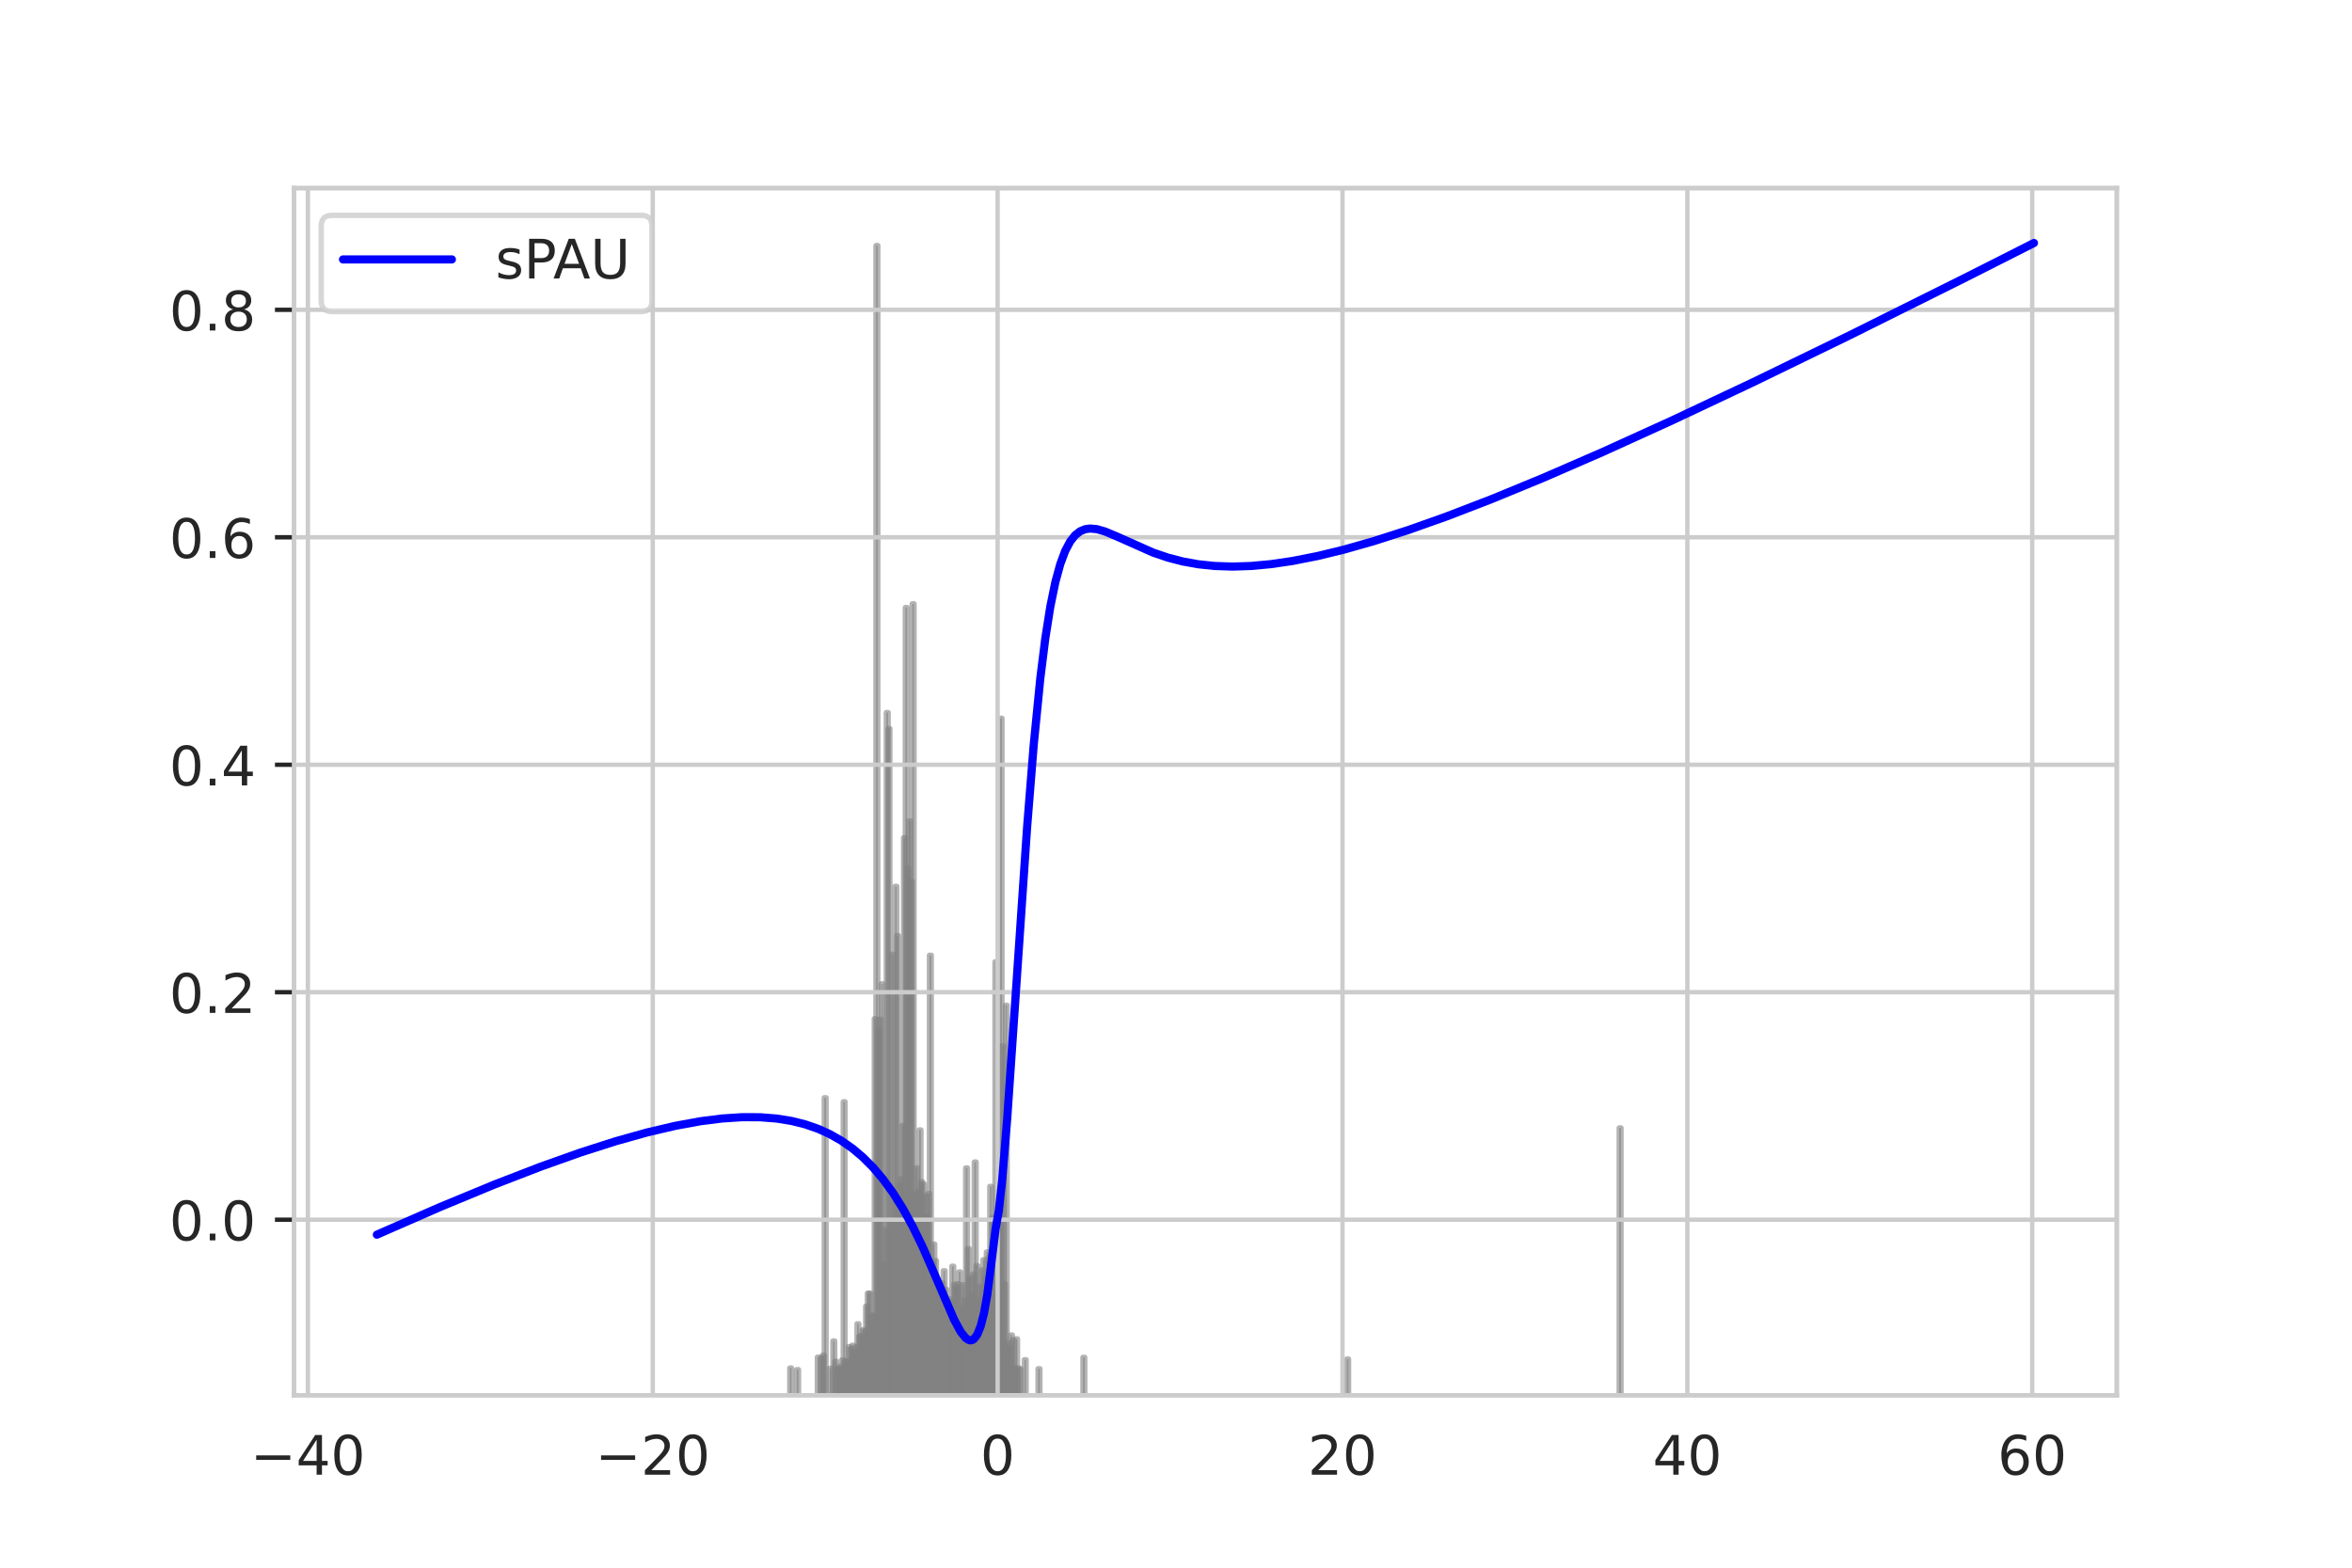 <?xml version="1.0" encoding="utf-8" standalone="no"?>
<!DOCTYPE svg PUBLIC "-//W3C//DTD SVG 1.1//EN"
  "http://www.w3.org/Graphics/SVG/1.1/DTD/svg11.dtd">
<!-- Created with matplotlib (https://matplotlib.org/) -->
<svg height="288pt" version="1.1" viewBox="0 0 432 288" width="432pt" xmlns="http://www.w3.org/2000/svg" xmlns:xlink="http://www.w3.org/1999/xlink">
 <defs>
  <style type="text/css">
*{stroke-linecap:butt;stroke-linejoin:round;}
  </style>
 </defs>
 <g id="figure_1">
  <g id="patch_1">
   <path d="M 0 288 
L 432 288 
L 432 0 
L 0 0 
z
" style="fill:#ffffff;"/>
  </g>
  <g id="axes_1">
   <g id="matplotlib.axis_1"/>
   <g id="patch_2">
    <path clip-path="url(#p56134c8303)" d="M 145.072 256.32 
L 145.388 256.32 
L 145.388 251.324 
L 145.072 251.324 
z
" style="fill:#808080;fill-opacity:0.6;stroke:#808080;stroke-linejoin:miter;stroke-opacity:0.6;"/>
   </g>
   <g id="patch_3">
    <path clip-path="url(#p56134c8303)" d="M 146.338 256.32 
L 146.655 256.32 
L 146.655 251.62 
L 146.338 251.62 
z
" style="fill:#808080;fill-opacity:0.6;stroke:#808080;stroke-linejoin:miter;stroke-opacity:0.6;"/>
   </g>
   <g id="patch_4">
    <path clip-path="url(#p56134c8303)" d="M 150.139 256.32 
L 150.456 256.32 
L 150.456 249.336 
L 150.139 249.336 
z
" style="fill:#808080;fill-opacity:0.6;stroke:#808080;stroke-linejoin:miter;stroke-opacity:0.6;"/>
   </g>
   <g id="patch_5">
    <path clip-path="url(#p56134c8303)" d="M 150.772 256.32 
L 151.089 256.32 
L 151.089 249.434 
L 150.772 249.434 
z
" style="fill:#808080;fill-opacity:0.6;stroke:#808080;stroke-linejoin:miter;stroke-opacity:0.6;"/>
   </g>
   <g id="patch_6">
    <path clip-path="url(#p56134c8303)" d="M 151.089 256.32 
L 151.406 256.32 
L 151.406 248.96 
L 151.089 248.96 
z
" style="fill:#808080;fill-opacity:0.6;stroke:#808080;stroke-linejoin:miter;stroke-opacity:0.6;"/>
   </g>
   <g id="patch_7">
    <path clip-path="url(#p56134c8303)" d="M 151.406 256.32 
L 151.723 256.32 
L 151.723 201.672 
L 151.406 201.672 
z
" style="fill:#808080;fill-opacity:0.6;stroke:#808080;stroke-linejoin:miter;stroke-opacity:0.6;"/>
   </g>
   <g id="patch_8">
    <path clip-path="url(#p56134c8303)" d="M 152.356 256.32 
L 152.673 256.32 
L 152.673 251.398 
L 152.356 251.398 
z
" style="fill:#808080;fill-opacity:0.6;stroke:#808080;stroke-linejoin:miter;stroke-opacity:0.6;"/>
   </g>
   <g id="patch_9">
    <path clip-path="url(#p56134c8303)" d="M 152.989 256.32 
L 153.306 256.32 
L 153.306 246.365 
L 152.989 246.365 
z
" style="fill:#808080;fill-opacity:0.6;stroke:#808080;stroke-linejoin:miter;stroke-opacity:0.6;"/>
   </g>
   <g id="patch_10">
    <path clip-path="url(#p56134c8303)" d="M 153.306 256.32 
L 153.623 256.32 
L 153.623 250.073 
L 153.306 250.073 
z
" style="fill:#808080;fill-opacity:0.6;stroke:#808080;stroke-linejoin:miter;stroke-opacity:0.6;"/>
   </g>
   <g id="patch_11">
    <path clip-path="url(#p56134c8303)" d="M 153.623 256.32 
L 153.94 256.32 
L 153.94 251.457 
L 153.623 251.457 
z
" style="fill:#808080;fill-opacity:0.6;stroke:#808080;stroke-linejoin:miter;stroke-opacity:0.6;"/>
   </g>
   <g id="patch_12">
    <path clip-path="url(#p56134c8303)" d="M 153.94 256.32 
L 154.256 256.32 
L 154.256 251.369 
L 153.94 251.369 
z
" style="fill:#808080;fill-opacity:0.6;stroke:#808080;stroke-linejoin:miter;stroke-opacity:0.6;"/>
   </g>
   <g id="patch_13">
    <path clip-path="url(#p56134c8303)" d="M 154.256 256.32 
L 154.573 256.32 
L 154.573 251.006 
L 154.256 251.006 
z
" style="fill:#808080;fill-opacity:0.6;stroke:#808080;stroke-linejoin:miter;stroke-opacity:0.6;"/>
   </g>
   <g id="patch_14">
    <path clip-path="url(#p56134c8303)" d="M 154.573 256.32 
L 154.89 256.32 
L 154.89 249.858 
L 154.573 249.858 
z
" style="fill:#808080;fill-opacity:0.6;stroke:#808080;stroke-linejoin:miter;stroke-opacity:0.6;"/>
   </g>
   <g id="patch_15">
    <path clip-path="url(#p56134c8303)" d="M 154.89 256.32 
L 155.206 256.32 
L 155.206 202.412 
L 154.89 202.412 
z
" style="fill:#808080;fill-opacity:0.6;stroke:#808080;stroke-linejoin:miter;stroke-opacity:0.6;"/>
   </g>
   <g id="patch_16">
    <path clip-path="url(#p56134c8303)" d="M 155.206 256.32 
L 155.523 256.32 
L 155.523 249.996 
L 155.206 249.996 
z
" style="fill:#808080;fill-opacity:0.6;stroke:#808080;stroke-linejoin:miter;stroke-opacity:0.6;"/>
   </g>
   <g id="patch_17">
    <path clip-path="url(#p56134c8303)" d="M 155.523 256.32 
L 155.84 256.32 
L 155.84 250.187 
L 155.523 250.187 
z
" style="fill:#808080;fill-opacity:0.6;stroke:#808080;stroke-linejoin:miter;stroke-opacity:0.6;"/>
   </g>
   <g id="patch_18">
    <path clip-path="url(#p56134c8303)" d="M 155.84 256.32 
L 156.157 256.32 
L 156.157 247.422 
L 155.84 247.422 
z
" style="fill:#808080;fill-opacity:0.6;stroke:#808080;stroke-linejoin:miter;stroke-opacity:0.6;"/>
   </g>
   <g id="patch_19">
    <path clip-path="url(#p56134c8303)" d="M 156.157 256.32 
L 156.473 256.32 
L 156.473 247.785 
L 156.157 247.785 
z
" style="fill:#808080;fill-opacity:0.6;stroke:#808080;stroke-linejoin:miter;stroke-opacity:0.6;"/>
   </g>
   <g id="patch_20">
    <path clip-path="url(#p56134c8303)" d="M 156.473 256.32 
L 156.79 256.32 
L 156.79 247.152 
L 156.473 247.152 
z
" style="fill:#808080;fill-opacity:0.6;stroke:#808080;stroke-linejoin:miter;stroke-opacity:0.6;"/>
   </g>
   <g id="patch_21">
    <path clip-path="url(#p56134c8303)" d="M 156.79 256.32 
L 157.107 256.32 
L 157.107 248.371 
L 156.79 248.371 
z
" style="fill:#808080;fill-opacity:0.6;stroke:#808080;stroke-linejoin:miter;stroke-opacity:0.6;"/>
   </g>
   <g id="patch_22">
    <path clip-path="url(#p56134c8303)" d="M 157.107 256.32 
L 157.423 256.32 
L 157.423 247.424 
L 157.107 247.424 
z
" style="fill:#808080;fill-opacity:0.6;stroke:#808080;stroke-linejoin:miter;stroke-opacity:0.6;"/>
   </g>
   <g id="patch_23">
    <path clip-path="url(#p56134c8303)" d="M 157.423 256.32 
L 157.74 256.32 
L 157.74 243.2 
L 157.423 243.2 
z
" style="fill:#808080;fill-opacity:0.6;stroke:#808080;stroke-linejoin:miter;stroke-opacity:0.6;"/>
   </g>
   <g id="patch_24">
    <path clip-path="url(#p56134c8303)" d="M 157.74 256.32 
L 158.057 256.32 
L 158.057 245.476 
L 157.74 245.476 
z
" style="fill:#808080;fill-opacity:0.6;stroke:#808080;stroke-linejoin:miter;stroke-opacity:0.6;"/>
   </g>
   <g id="patch_25">
    <path clip-path="url(#p56134c8303)" d="M 158.057 256.32 
L 158.374 256.32 
L 158.374 245.368 
L 158.057 245.368 
z
" style="fill:#808080;fill-opacity:0.6;stroke:#808080;stroke-linejoin:miter;stroke-opacity:0.6;"/>
   </g>
   <g id="patch_26">
    <path clip-path="url(#p56134c8303)" d="M 158.374 256.32 
L 158.69 256.32 
L 158.69 244.309 
L 158.374 244.309 
z
" style="fill:#808080;fill-opacity:0.6;stroke:#808080;stroke-linejoin:miter;stroke-opacity:0.6;"/>
   </g>
   <g id="patch_27">
    <path clip-path="url(#p56134c8303)" d="M 158.69 256.32 
L 159.007 256.32 
L 159.007 244.48 
L 158.69 244.48 
z
" style="fill:#808080;fill-opacity:0.6;stroke:#808080;stroke-linejoin:miter;stroke-opacity:0.6;"/>
   </g>
   <g id="patch_28">
    <path clip-path="url(#p56134c8303)" d="M 159.007 256.32 
L 159.324 256.32 
L 159.324 239.972 
L 159.007 239.972 
z
" style="fill:#808080;fill-opacity:0.6;stroke:#808080;stroke-linejoin:miter;stroke-opacity:0.6;"/>
   </g>
   <g id="patch_29">
    <path clip-path="url(#p56134c8303)" d="M 159.324 256.32 
L 159.64 256.32 
L 159.64 237.566 
L 159.324 237.566 
z
" style="fill:#808080;fill-opacity:0.6;stroke:#808080;stroke-linejoin:miter;stroke-opacity:0.6;"/>
   </g>
   <g id="patch_30">
    <path clip-path="url(#p56134c8303)" d="M 159.64 256.32 
L 159.957 256.32 
L 159.957 237.598 
L 159.64 237.598 
z
" style="fill:#808080;fill-opacity:0.6;stroke:#808080;stroke-linejoin:miter;stroke-opacity:0.6;"/>
   </g>
   <g id="patch_31">
    <path clip-path="url(#p56134c8303)" d="M 159.957 256.32 
L 160.274 256.32 
L 160.274 241.634 
L 159.957 241.634 
z
" style="fill:#808080;fill-opacity:0.6;stroke:#808080;stroke-linejoin:miter;stroke-opacity:0.6;"/>
   </g>
   <g id="patch_32">
    <path clip-path="url(#p56134c8303)" d="M 160.274 256.32 
L 160.591 256.32 
L 160.591 241.655 
L 160.274 241.655 
z
" style="fill:#808080;fill-opacity:0.6;stroke:#808080;stroke-linejoin:miter;stroke-opacity:0.6;"/>
   </g>
   <g id="patch_33">
    <path clip-path="url(#p56134c8303)" d="M 160.591 256.32 
L 160.907 256.32 
L 160.907 187.152 
L 160.591 187.152 
z
" style="fill:#808080;fill-opacity:0.6;stroke:#808080;stroke-linejoin:miter;stroke-opacity:0.6;"/>
   </g>
   <g id="patch_34">
    <path clip-path="url(#p56134c8303)" d="M 160.907 256.32 
L 161.224 256.32 
L 161.224 45.12 
L 160.907 45.12 
z
" style="fill:#808080;fill-opacity:0.6;stroke:#808080;stroke-linejoin:miter;stroke-opacity:0.6;"/>
   </g>
   <g id="patch_35">
    <path clip-path="url(#p56134c8303)" d="M 161.224 256.32 
L 161.541 256.32 
L 161.541 189.307 
L 161.224 189.307 
z
" style="fill:#808080;fill-opacity:0.6;stroke:#808080;stroke-linejoin:miter;stroke-opacity:0.6;"/>
   </g>
   <g id="patch_36">
    <path clip-path="url(#p56134c8303)" d="M 161.541 256.32 
L 161.857 256.32 
L 161.857 187.226 
L 161.541 187.226 
z
" style="fill:#808080;fill-opacity:0.6;stroke:#808080;stroke-linejoin:miter;stroke-opacity:0.6;"/>
   </g>
   <g id="patch_37">
    <path clip-path="url(#p56134c8303)" d="M 161.857 256.32 
L 162.174 256.32 
L 162.174 180.749 
L 161.857 180.749 
z
" style="fill:#808080;fill-opacity:0.6;stroke:#808080;stroke-linejoin:miter;stroke-opacity:0.6;"/>
   </g>
   <g id="patch_38">
    <path clip-path="url(#p56134c8303)" d="M 162.174 256.32 
L 162.491 256.32 
L 162.491 232.24 
L 162.174 232.24 
z
" style="fill:#808080;fill-opacity:0.6;stroke:#808080;stroke-linejoin:miter;stroke-opacity:0.6;"/>
   </g>
   <g id="patch_39">
    <path clip-path="url(#p56134c8303)" d="M 162.491 256.32 
L 162.808 256.32 
L 162.808 225.862 
L 162.491 225.862 
z
" style="fill:#808080;fill-opacity:0.6;stroke:#808080;stroke-linejoin:miter;stroke-opacity:0.6;"/>
   </g>
   <g id="patch_40">
    <path clip-path="url(#p56134c8303)" d="M 162.808 256.32 
L 163.124 256.32 
L 163.124 130.907 
L 162.808 130.907 
z
" style="fill:#808080;fill-opacity:0.6;stroke:#808080;stroke-linejoin:miter;stroke-opacity:0.6;"/>
   </g>
   <g id="patch_41">
    <path clip-path="url(#p56134c8303)" d="M 163.124 256.32 
L 163.441 256.32 
L 163.441 133.852 
L 163.124 133.852 
z
" style="fill:#808080;fill-opacity:0.6;stroke:#808080;stroke-linejoin:miter;stroke-opacity:0.6;"/>
   </g>
   <g id="patch_42">
    <path clip-path="url(#p56134c8303)" d="M 163.441 256.32 
L 163.758 256.32 
L 163.758 224.315 
L 163.441 224.315 
z
" style="fill:#808080;fill-opacity:0.6;stroke:#808080;stroke-linejoin:miter;stroke-opacity:0.6;"/>
   </g>
   <g id="patch_43">
    <path clip-path="url(#p56134c8303)" d="M 163.758 256.32 
L 164.074 256.32 
L 164.074 175.309 
L 163.758 175.309 
z
" style="fill:#808080;fill-opacity:0.6;stroke:#808080;stroke-linejoin:miter;stroke-opacity:0.6;"/>
   </g>
   <g id="patch_44">
    <path clip-path="url(#p56134c8303)" d="M 164.074 256.32 
L 164.391 256.32 
L 164.391 220.08 
L 164.074 220.08 
z
" style="fill:#808080;fill-opacity:0.6;stroke:#808080;stroke-linejoin:miter;stroke-opacity:0.6;"/>
   </g>
   <g id="patch_45">
    <path clip-path="url(#p56134c8303)" d="M 164.391 256.32 
L 164.708 256.32 
L 164.708 162.84 
L 164.391 162.84 
z
" style="fill:#808080;fill-opacity:0.6;stroke:#808080;stroke-linejoin:miter;stroke-opacity:0.6;"/>
   </g>
   <g id="patch_46">
    <path clip-path="url(#p56134c8303)" d="M 164.708 256.32 
L 165.025 256.32 
L 165.025 171.899 
L 164.708 171.899 
z
" style="fill:#808080;fill-opacity:0.6;stroke:#808080;stroke-linejoin:miter;stroke-opacity:0.6;"/>
   </g>
   <g id="patch_47">
    <path clip-path="url(#p56134c8303)" d="M 165.025 256.32 
L 165.341 256.32 
L 165.341 217.793 
L 165.025 217.793 
z
" style="fill:#808080;fill-opacity:0.6;stroke:#808080;stroke-linejoin:miter;stroke-opacity:0.6;"/>
   </g>
   <g id="patch_48">
    <path clip-path="url(#p56134c8303)" d="M 165.341 256.32 
L 165.658 256.32 
L 165.658 216.537 
L 165.341 216.537 
z
" style="fill:#808080;fill-opacity:0.6;stroke:#808080;stroke-linejoin:miter;stroke-opacity:0.6;"/>
   </g>
   <g id="patch_49">
    <path clip-path="url(#p56134c8303)" d="M 165.658 256.32 
L 165.975 256.32 
L 165.975 206.773 
L 165.658 206.773 
z
" style="fill:#808080;fill-opacity:0.6;stroke:#808080;stroke-linejoin:miter;stroke-opacity:0.6;"/>
   </g>
   <g id="patch_50">
    <path clip-path="url(#p56134c8303)" d="M 165.975 256.32 
L 166.291 256.32 
L 166.291 153.903 
L 165.975 153.903 
z
" style="fill:#808080;fill-opacity:0.6;stroke:#808080;stroke-linejoin:miter;stroke-opacity:0.6;"/>
   </g>
   <g id="patch_51">
    <path clip-path="url(#p56134c8303)" d="M 166.291 256.32 
L 166.608 256.32 
L 166.608 111.622 
L 166.291 111.622 
z
" style="fill:#808080;fill-opacity:0.6;stroke:#808080;stroke-linejoin:miter;stroke-opacity:0.6;"/>
   </g>
   <g id="patch_52">
    <path clip-path="url(#p56134c8303)" d="M 166.608 256.32 
L 166.925 256.32 
L 166.925 159.445 
L 166.608 159.445 
z
" style="fill:#808080;fill-opacity:0.6;stroke:#808080;stroke-linejoin:miter;stroke-opacity:0.6;"/>
   </g>
   <g id="patch_53">
    <path clip-path="url(#p56134c8303)" d="M 166.925 256.32 
L 167.242 256.32 
L 167.242 150.834 
L 166.925 150.834 
z
" style="fill:#808080;fill-opacity:0.6;stroke:#808080;stroke-linejoin:miter;stroke-opacity:0.6;"/>
   </g>
   <g id="patch_54">
    <path clip-path="url(#p56134c8303)" d="M 167.242 256.32 
L 167.558 256.32 
L 167.558 161.869 
L 167.242 161.869 
z
" style="fill:#808080;fill-opacity:0.6;stroke:#808080;stroke-linejoin:miter;stroke-opacity:0.6;"/>
   </g>
   <g id="patch_55">
    <path clip-path="url(#p56134c8303)" d="M 167.558 256.32 
L 167.875 256.32 
L 167.875 110.928 
L 167.558 110.928 
z
" style="fill:#808080;fill-opacity:0.6;stroke:#808080;stroke-linejoin:miter;stroke-opacity:0.6;"/>
   </g>
   <g id="patch_56">
    <path clip-path="url(#p56134c8303)" d="M 167.875 256.32 
L 168.192 256.32 
L 168.192 219.407 
L 167.875 219.407 
z
" style="fill:#808080;fill-opacity:0.6;stroke:#808080;stroke-linejoin:miter;stroke-opacity:0.6;"/>
   </g>
   <g id="patch_57">
    <path clip-path="url(#p56134c8303)" d="M 168.192 256.32 
L 168.509 256.32 
L 168.509 214.555 
L 168.192 214.555 
z
" style="fill:#808080;fill-opacity:0.6;stroke:#808080;stroke-linejoin:miter;stroke-opacity:0.6;"/>
   </g>
   <g id="patch_58">
    <path clip-path="url(#p56134c8303)" d="M 168.509 256.32 
L 168.825 256.32 
L 168.825 218.73 
L 168.509 218.73 
z
" style="fill:#808080;fill-opacity:0.6;stroke:#808080;stroke-linejoin:miter;stroke-opacity:0.6;"/>
   </g>
   <g id="patch_59">
    <path clip-path="url(#p56134c8303)" d="M 168.825 256.32 
L 169.142 256.32 
L 169.142 207.592 
L 168.825 207.592 
z
" style="fill:#808080;fill-opacity:0.6;stroke:#808080;stroke-linejoin:miter;stroke-opacity:0.6;"/>
   </g>
   <g id="patch_60">
    <path clip-path="url(#p56134c8303)" d="M 169.142 256.32 
L 169.459 256.32 
L 169.459 217.104 
L 169.142 217.104 
z
" style="fill:#808080;fill-opacity:0.6;stroke:#808080;stroke-linejoin:miter;stroke-opacity:0.6;"/>
   </g>
   <g id="patch_61">
    <path clip-path="url(#p56134c8303)" d="M 169.459 256.32 
L 169.775 256.32 
L 169.775 217.528 
L 169.459 217.528 
z
" style="fill:#808080;fill-opacity:0.6;stroke:#808080;stroke-linejoin:miter;stroke-opacity:0.6;"/>
   </g>
   <g id="patch_62">
    <path clip-path="url(#p56134c8303)" d="M 169.775 256.32 
L 170.092 256.32 
L 170.092 219.702 
L 169.775 219.702 
z
" style="fill:#808080;fill-opacity:0.6;stroke:#808080;stroke-linejoin:miter;stroke-opacity:0.6;"/>
   </g>
   <g id="patch_63">
    <path clip-path="url(#p56134c8303)" d="M 170.092 256.32 
L 170.409 256.32 
L 170.409 223.491 
L 170.092 223.491 
z
" style="fill:#808080;fill-opacity:0.6;stroke:#808080;stroke-linejoin:miter;stroke-opacity:0.6;"/>
   </g>
   <g id="patch_64">
    <path clip-path="url(#p56134c8303)" d="M 170.409 256.32 
L 170.726 256.32 
L 170.726 219.282 
L 170.409 219.282 
z
" style="fill:#808080;fill-opacity:0.6;stroke:#808080;stroke-linejoin:miter;stroke-opacity:0.6;"/>
   </g>
   <g id="patch_65">
    <path clip-path="url(#p56134c8303)" d="M 170.726 256.32 
L 171.042 256.32 
L 171.042 175.495 
L 170.726 175.495 
z
" style="fill:#808080;fill-opacity:0.6;stroke:#808080;stroke-linejoin:miter;stroke-opacity:0.6;"/>
   </g>
   <g id="patch_66">
    <path clip-path="url(#p56134c8303)" d="M 171.042 256.32 
L 171.359 256.32 
L 171.359 232.118 
L 171.042 232.118 
z
" style="fill:#808080;fill-opacity:0.6;stroke:#808080;stroke-linejoin:miter;stroke-opacity:0.6;"/>
   </g>
   <g id="patch_67">
    <path clip-path="url(#p56134c8303)" d="M 171.359 256.32 
L 171.676 256.32 
L 171.676 228.56 
L 171.359 228.56 
z
" style="fill:#808080;fill-opacity:0.6;stroke:#808080;stroke-linejoin:miter;stroke-opacity:0.6;"/>
   </g>
   <g id="patch_68">
    <path clip-path="url(#p56134c8303)" d="M 171.676 256.32 
L 171.992 256.32 
L 171.992 231.587 
L 171.676 231.587 
z
" style="fill:#808080;fill-opacity:0.6;stroke:#808080;stroke-linejoin:miter;stroke-opacity:0.6;"/>
   </g>
   <g id="patch_69">
    <path clip-path="url(#p56134c8303)" d="M 171.992 256.32 
L 172.309 256.32 
L 172.309 235.894 
L 171.992 235.894 
z
" style="fill:#808080;fill-opacity:0.6;stroke:#808080;stroke-linejoin:miter;stroke-opacity:0.6;"/>
   </g>
   <g id="patch_70">
    <path clip-path="url(#p56134c8303)" d="M 172.309 256.32 
L 172.626 256.32 
L 172.626 236.25 
L 172.309 236.25 
z
" style="fill:#808080;fill-opacity:0.6;stroke:#808080;stroke-linejoin:miter;stroke-opacity:0.6;"/>
   </g>
   <g id="patch_71">
    <path clip-path="url(#p56134c8303)" d="M 172.626 256.32 
L 172.943 256.32 
L 172.943 236.759 
L 172.626 236.759 
z
" style="fill:#808080;fill-opacity:0.6;stroke:#808080;stroke-linejoin:miter;stroke-opacity:0.6;"/>
   </g>
   <g id="patch_72">
    <path clip-path="url(#p56134c8303)" d="M 172.943 256.32 
L 173.259 256.32 
L 173.259 235.699 
L 172.943 235.699 
z
" style="fill:#808080;fill-opacity:0.6;stroke:#808080;stroke-linejoin:miter;stroke-opacity:0.6;"/>
   </g>
   <g id="patch_73">
    <path clip-path="url(#p56134c8303)" d="M 173.259 256.32 
L 173.576 256.32 
L 173.576 233.457 
L 173.259 233.457 
z
" style="fill:#808080;fill-opacity:0.6;stroke:#808080;stroke-linejoin:miter;stroke-opacity:0.6;"/>
   </g>
   <g id="patch_74">
    <path clip-path="url(#p56134c8303)" d="M 173.576 256.32 
L 173.893 256.32 
L 173.893 236.88 
L 173.576 236.88 
z
" style="fill:#808080;fill-opacity:0.6;stroke:#808080;stroke-linejoin:miter;stroke-opacity:0.6;"/>
   </g>
   <g id="patch_75">
    <path clip-path="url(#p56134c8303)" d="M 173.893 256.32 
L 174.209 256.32 
L 174.209 240.273 
L 173.893 240.273 
z
" style="fill:#808080;fill-opacity:0.6;stroke:#808080;stroke-linejoin:miter;stroke-opacity:0.6;"/>
   </g>
   <g id="patch_76">
    <path clip-path="url(#p56134c8303)" d="M 174.209 256.32 
L 174.526 256.32 
L 174.526 238.642 
L 174.209 238.642 
z
" style="fill:#808080;fill-opacity:0.6;stroke:#808080;stroke-linejoin:miter;stroke-opacity:0.6;"/>
   </g>
   <g id="patch_77">
    <path clip-path="url(#p56134c8303)" d="M 174.526 256.32 
L 174.843 256.32 
L 174.843 239.168 
L 174.526 239.168 
z
" style="fill:#808080;fill-opacity:0.6;stroke:#808080;stroke-linejoin:miter;stroke-opacity:0.6;"/>
   </g>
   <g id="patch_78">
    <path clip-path="url(#p56134c8303)" d="M 174.843 256.32 
L 175.16 256.32 
L 175.16 232.625 
L 174.843 232.625 
z
" style="fill:#808080;fill-opacity:0.6;stroke:#808080;stroke-linejoin:miter;stroke-opacity:0.6;"/>
   </g>
   <g id="patch_79">
    <path clip-path="url(#p56134c8303)" d="M 175.16 256.32 
L 175.476 256.32 
L 175.476 235.947 
L 175.16 235.947 
z
" style="fill:#808080;fill-opacity:0.6;stroke:#808080;stroke-linejoin:miter;stroke-opacity:0.6;"/>
   </g>
   <g id="patch_80">
    <path clip-path="url(#p56134c8303)" d="M 175.476 256.32 
L 175.793 256.32 
L 175.793 236.673 
L 175.476 236.673 
z
" style="fill:#808080;fill-opacity:0.6;stroke:#808080;stroke-linejoin:miter;stroke-opacity:0.6;"/>
   </g>
   <g id="patch_81">
    <path clip-path="url(#p56134c8303)" d="M 175.793 256.32 
L 176.11 256.32 
L 176.11 235.846 
L 175.793 235.846 
z
" style="fill:#808080;fill-opacity:0.6;stroke:#808080;stroke-linejoin:miter;stroke-opacity:0.6;"/>
   </g>
   <g id="patch_82">
    <path clip-path="url(#p56134c8303)" d="M 176.11 256.32 
L 176.426 256.32 
L 176.426 233.674 
L 176.11 233.674 
z
" style="fill:#808080;fill-opacity:0.6;stroke:#808080;stroke-linejoin:miter;stroke-opacity:0.6;"/>
   </g>
   <g id="patch_83">
    <path clip-path="url(#p56134c8303)" d="M 176.426 256.32 
L 176.743 256.32 
L 176.743 240.341 
L 176.426 240.341 
z
" style="fill:#808080;fill-opacity:0.6;stroke:#808080;stroke-linejoin:miter;stroke-opacity:0.6;"/>
   </g>
   <g id="patch_84">
    <path clip-path="url(#p56134c8303)" d="M 176.743 256.32 
L 177.06 256.32 
L 177.06 236.036 
L 176.743 236.036 
z
" style="fill:#808080;fill-opacity:0.6;stroke:#808080;stroke-linejoin:miter;stroke-opacity:0.6;"/>
   </g>
   <g id="patch_85">
    <path clip-path="url(#p56134c8303)" d="M 177.06 256.32 
L 177.377 256.32 
L 177.377 238.821 
L 177.06 238.821 
z
" style="fill:#808080;fill-opacity:0.6;stroke:#808080;stroke-linejoin:miter;stroke-opacity:0.6;"/>
   </g>
   <g id="patch_86">
    <path clip-path="url(#p56134c8303)" d="M 177.377 256.32 
L 177.693 256.32 
L 177.693 214.57 
L 177.377 214.57 
z
" style="fill:#808080;fill-opacity:0.6;stroke:#808080;stroke-linejoin:miter;stroke-opacity:0.6;"/>
   </g>
   <g id="patch_87">
    <path clip-path="url(#p56134c8303)" d="M 177.693 256.32 
L 178.01 256.32 
L 178.01 229.38 
L 177.693 229.38 
z
" style="fill:#808080;fill-opacity:0.6;stroke:#808080;stroke-linejoin:miter;stroke-opacity:0.6;"/>
   </g>
   <g id="patch_88">
    <path clip-path="url(#p56134c8303)" d="M 178.01 256.32 
L 178.327 256.32 
L 178.327 234.78 
L 178.01 234.78 
z
" style="fill:#808080;fill-opacity:0.6;stroke:#808080;stroke-linejoin:miter;stroke-opacity:0.6;"/>
   </g>
   <g id="patch_89">
    <path clip-path="url(#p56134c8303)" d="M 178.327 256.32 
L 178.643 256.32 
L 178.643 237.948 
L 178.327 237.948 
z
" style="fill:#808080;fill-opacity:0.6;stroke:#808080;stroke-linejoin:miter;stroke-opacity:0.6;"/>
   </g>
   <g id="patch_90">
    <path clip-path="url(#p56134c8303)" d="M 178.643 256.32 
L 178.96 256.32 
L 178.96 234.056 
L 178.643 234.056 
z
" style="fill:#808080;fill-opacity:0.6;stroke:#808080;stroke-linejoin:miter;stroke-opacity:0.6;"/>
   </g>
   <g id="patch_91">
    <path clip-path="url(#p56134c8303)" d="M 178.96 256.32 
L 179.277 256.32 
L 179.277 213.487 
L 178.96 213.487 
z
" style="fill:#808080;fill-opacity:0.6;stroke:#808080;stroke-linejoin:miter;stroke-opacity:0.6;"/>
   </g>
   <g id="patch_92">
    <path clip-path="url(#p56134c8303)" d="M 179.277 256.32 
L 179.594 256.32 
L 179.594 232.525 
L 179.277 232.525 
z
" style="fill:#808080;fill-opacity:0.6;stroke:#808080;stroke-linejoin:miter;stroke-opacity:0.6;"/>
   </g>
   <g id="patch_93">
    <path clip-path="url(#p56134c8303)" d="M 179.594 256.32 
L 179.91 256.32 
L 179.91 238.785 
L 179.594 238.785 
z
" style="fill:#808080;fill-opacity:0.6;stroke:#808080;stroke-linejoin:miter;stroke-opacity:0.6;"/>
   </g>
   <g id="patch_94">
    <path clip-path="url(#p56134c8303)" d="M 179.91 256.32 
L 180.227 256.32 
L 180.227 236.339 
L 179.91 236.339 
z
" style="fill:#808080;fill-opacity:0.6;stroke:#808080;stroke-linejoin:miter;stroke-opacity:0.6;"/>
   </g>
   <g id="patch_95">
    <path clip-path="url(#p56134c8303)" d="M 180.227 256.32 
L 180.544 256.32 
L 180.544 233.319 
L 180.227 233.319 
z
" style="fill:#808080;fill-opacity:0.6;stroke:#808080;stroke-linejoin:miter;stroke-opacity:0.6;"/>
   </g>
   <g id="patch_96">
    <path clip-path="url(#p56134c8303)" d="M 180.544 256.32 
L 180.86 256.32 
L 180.86 231.439 
L 180.544 231.439 
z
" style="fill:#808080;fill-opacity:0.6;stroke:#808080;stroke-linejoin:miter;stroke-opacity:0.6;"/>
   </g>
   <g id="patch_97">
    <path clip-path="url(#p56134c8303)" d="M 180.86 256.32 
L 181.177 256.32 
L 181.177 234.85 
L 180.86 234.85 
z
" style="fill:#808080;fill-opacity:0.6;stroke:#808080;stroke-linejoin:miter;stroke-opacity:0.6;"/>
   </g>
   <g id="patch_98">
    <path clip-path="url(#p56134c8303)" d="M 181.177 256.32 
L 181.494 256.32 
L 181.494 230.012 
L 181.177 230.012 
z
" style="fill:#808080;fill-opacity:0.6;stroke:#808080;stroke-linejoin:miter;stroke-opacity:0.6;"/>
   </g>
   <g id="patch_99">
    <path clip-path="url(#p56134c8303)" d="M 181.494 256.32 
L 181.811 256.32 
L 181.811 231.041 
L 181.494 231.041 
z
" style="fill:#808080;fill-opacity:0.6;stroke:#808080;stroke-linejoin:miter;stroke-opacity:0.6;"/>
   </g>
   <g id="patch_100">
    <path clip-path="url(#p56134c8303)" d="M 181.811 256.32 
L 182.127 256.32 
L 182.127 217.961 
L 181.811 217.961 
z
" style="fill:#808080;fill-opacity:0.6;stroke:#808080;stroke-linejoin:miter;stroke-opacity:0.6;"/>
   </g>
   <g id="patch_101">
    <path clip-path="url(#p56134c8303)" d="M 182.127 256.32 
L 182.444 256.32 
L 182.444 223.74 
L 182.127 223.74 
z
" style="fill:#808080;fill-opacity:0.6;stroke:#808080;stroke-linejoin:miter;stroke-opacity:0.6;"/>
   </g>
   <g id="patch_102">
    <path clip-path="url(#p56134c8303)" d="M 182.444 256.32 
L 182.761 256.32 
L 182.761 226.972 
L 182.444 226.972 
z
" style="fill:#808080;fill-opacity:0.6;stroke:#808080;stroke-linejoin:miter;stroke-opacity:0.6;"/>
   </g>
   <g id="patch_103">
    <path clip-path="url(#p56134c8303)" d="M 182.761 256.32 
L 183.077 256.32 
L 183.077 176.704 
L 182.761 176.704 
z
" style="fill:#808080;fill-opacity:0.6;stroke:#808080;stroke-linejoin:miter;stroke-opacity:0.6;"/>
   </g>
   <g id="patch_104">
    <path clip-path="url(#p56134c8303)" d="M 183.077 256.32 
L 183.394 256.32 
L 183.394 228.664 
L 183.077 228.664 
z
" style="fill:#808080;fill-opacity:0.6;stroke:#808080;stroke-linejoin:miter;stroke-opacity:0.6;"/>
   </g>
   <g id="patch_105">
    <path clip-path="url(#p56134c8303)" d="M 183.394 256.32 
L 183.711 256.32 
L 183.711 222.403 
L 183.394 222.403 
z
" style="fill:#808080;fill-opacity:0.6;stroke:#808080;stroke-linejoin:miter;stroke-opacity:0.6;"/>
   </g>
   <g id="patch_106">
    <path clip-path="url(#p56134c8303)" d="M 183.711 256.32 
L 184.028 256.32 
L 184.028 131.957 
L 183.711 131.957 
z
" style="fill:#808080;fill-opacity:0.6;stroke:#808080;stroke-linejoin:miter;stroke-opacity:0.6;"/>
   </g>
   <g id="patch_107">
    <path clip-path="url(#p56134c8303)" d="M 184.028 256.32 
L 184.344 256.32 
L 184.344 192.151 
L 184.028 192.151 
z
" style="fill:#808080;fill-opacity:0.6;stroke:#808080;stroke-linejoin:miter;stroke-opacity:0.6;"/>
   </g>
   <g id="patch_108">
    <path clip-path="url(#p56134c8303)" d="M 184.344 256.32 
L 184.661 256.32 
L 184.661 235.806 
L 184.344 235.806 
z
" style="fill:#808080;fill-opacity:0.6;stroke:#808080;stroke-linejoin:miter;stroke-opacity:0.6;"/>
   </g>
   <g id="patch_109">
    <path clip-path="url(#p56134c8303)" d="M 184.661 256.32 
L 184.978 256.32 
L 184.978 184.694 
L 184.661 184.694 
z
" style="fill:#808080;fill-opacity:0.6;stroke:#808080;stroke-linejoin:miter;stroke-opacity:0.6;"/>
   </g>
   <g id="patch_110">
    <path clip-path="url(#p56134c8303)" d="M 184.978 256.32 
L 185.294 256.32 
L 185.294 246.711 
L 184.978 246.711 
z
" style="fill:#808080;fill-opacity:0.6;stroke:#808080;stroke-linejoin:miter;stroke-opacity:0.6;"/>
   </g>
   <g id="patch_111">
    <path clip-path="url(#p56134c8303)" d="M 185.294 256.32 
L 185.611 256.32 
L 185.611 247.672 
L 185.294 247.672 
z
" style="fill:#808080;fill-opacity:0.6;stroke:#808080;stroke-linejoin:miter;stroke-opacity:0.6;"/>
   </g>
   <g id="patch_112">
    <path clip-path="url(#p56134c8303)" d="M 185.611 256.32 
L 185.928 256.32 
L 185.928 245.261 
L 185.611 245.261 
z
" style="fill:#808080;fill-opacity:0.6;stroke:#808080;stroke-linejoin:miter;stroke-opacity:0.6;"/>
   </g>
   <g id="patch_113">
    <path clip-path="url(#p56134c8303)" d="M 185.928 256.32 
L 186.245 256.32 
L 186.245 246.18 
L 185.928 246.18 
z
" style="fill:#808080;fill-opacity:0.6;stroke:#808080;stroke-linejoin:miter;stroke-opacity:0.6;"/>
   </g>
   <g id="patch_114">
    <path clip-path="url(#p56134c8303)" d="M 186.245 256.32 
L 186.561 256.32 
L 186.561 251.314 
L 186.245 251.314 
z
" style="fill:#808080;fill-opacity:0.6;stroke:#808080;stroke-linejoin:miter;stroke-opacity:0.6;"/>
   </g>
   <g id="patch_115">
    <path clip-path="url(#p56134c8303)" d="M 186.561 256.32 
L 186.878 256.32 
L 186.878 245.964 
L 186.561 245.964 
z
" style="fill:#808080;fill-opacity:0.6;stroke:#808080;stroke-linejoin:miter;stroke-opacity:0.6;"/>
   </g>
   <g id="patch_116">
    <path clip-path="url(#p56134c8303)" d="M 186.878 256.32 
L 187.195 256.32 
L 187.195 251.31 
L 186.878 251.31 
z
" style="fill:#808080;fill-opacity:0.6;stroke:#808080;stroke-linejoin:miter;stroke-opacity:0.6;"/>
   </g>
   <g id="patch_117">
    <path clip-path="url(#p56134c8303)" d="M 187.195 256.32 
L 187.511 256.32 
L 187.511 251.486 
L 187.195 251.486 
z
" style="fill:#808080;fill-opacity:0.6;stroke:#808080;stroke-linejoin:miter;stroke-opacity:0.6;"/>
   </g>
   <g id="patch_118">
    <path clip-path="url(#p56134c8303)" d="M 188.145 256.32 
L 188.462 256.32 
L 188.462 249.803 
L 188.145 249.803 
z
" style="fill:#808080;fill-opacity:0.6;stroke:#808080;stroke-linejoin:miter;stroke-opacity:0.6;"/>
   </g>
   <g id="patch_119">
    <path clip-path="url(#p56134c8303)" d="M 190.679 256.32 
L 190.995 256.32 
L 190.995 251.455 
L 190.679 251.455 
z
" style="fill:#808080;fill-opacity:0.6;stroke:#808080;stroke-linejoin:miter;stroke-opacity:0.6;"/>
   </g>
   <g id="patch_120">
    <path clip-path="url(#p56134c8303)" d="M 198.913 256.32 
L 199.23 256.32 
L 199.23 249.37 
L 198.913 249.37 
z
" style="fill:#808080;fill-opacity:0.6;stroke:#808080;stroke-linejoin:miter;stroke-opacity:0.6;"/>
   </g>
   <g id="patch_121">
    <path clip-path="url(#p56134c8303)" d="M 247.371 256.32 
L 247.687 256.32 
L 247.687 249.679 
L 247.371 249.679 
z
" style="fill:#808080;fill-opacity:0.6;stroke:#808080;stroke-linejoin:miter;stroke-opacity:0.6;"/>
   </g>
   <g id="patch_122">
    <path clip-path="url(#p56134c8303)" d="M 297.412 256.32 
L 297.728 256.32 
L 297.728 207.22 
L 297.412 207.22 
z
" style="fill:#808080;fill-opacity:0.6;stroke:#808080;stroke-linejoin:miter;stroke-opacity:0.6;"/>
   </g>
   <g id="patch_123">
    <path d="M 54 256.32 
L 54 34.56 
" style="fill:none;stroke:#cccccc;stroke-linecap:square;stroke-linejoin:miter;stroke-width:0.8;"/>
   </g>
   <g id="patch_124">
    <path d="M 388.8 256.32 
L 388.8 34.56 
" style="fill:none;stroke:#cccccc;stroke-linecap:square;stroke-linejoin:miter;stroke-width:0.8;"/>
   </g>
   <g id="patch_125">
    <path d="M 54 256.32 
L 388.8 256.32 
" style="fill:none;stroke:#cccccc;stroke-linecap:square;stroke-linejoin:miter;stroke-width:0.8;"/>
   </g>
   <g id="patch_126">
    <path d="M 54 34.56 
L 388.8 34.56 
" style="fill:none;stroke:#cccccc;stroke-linecap:square;stroke-linejoin:miter;stroke-width:0.8;"/>
   </g>
  </g>
  <g id="axes_2">
   <g id="matplotlib.axis_2">
    <g id="xtick_1">
     <g id="line2d_1">
      <path clip-path="url(#p56134c8303)" d="M 56.55 256.32 
L 56.55 34.56 
" style="fill:none;stroke:#cccccc;stroke-linecap:round;stroke-width:0.8;"/>
     </g>
     <g id="text_1">
      <!-- −40 -->
      <defs>
       <path d="M 10.594 35.5 
L 73.188 35.5 
L 73.188 27.203 
L 10.594 27.203 
z
" id="DejaVuSans-8722"/>
       <path d="M 37.797 64.312 
L 12.891 25.391 
L 37.797 25.391 
z
M 35.203 72.906 
L 47.609 72.906 
L 47.609 25.391 
L 58.016 25.391 
L 58.016 17.188 
L 47.609 17.188 
L 47.609 0 
L 37.797 0 
L 37.797 17.188 
L 4.891 17.188 
L 4.891 26.703 
z
" id="DejaVuSans-52"/>
       <path d="M 31.781 66.406 
Q 24.172 66.406 20.328 58.906 
Q 16.5 51.422 16.5 36.375 
Q 16.5 21.391 20.328 13.891 
Q 24.172 6.391 31.781 6.391 
Q 39.453 6.391 43.281 13.891 
Q 47.125 21.391 47.125 36.375 
Q 47.125 51.422 43.281 58.906 
Q 39.453 66.406 31.781 66.406 
z
M 31.781 74.219 
Q 44.047 74.219 50.516 64.516 
Q 56.984 54.828 56.984 36.375 
Q 56.984 17.969 50.516 8.266 
Q 44.047 -1.422 31.781 -1.422 
Q 19.531 -1.422 13.062 8.266 
Q 6.594 17.969 6.594 36.375 
Q 6.594 54.828 13.062 64.516 
Q 19.531 74.219 31.781 74.219 
z
" id="DejaVuSans-48"/>
      </defs>
      <g style="fill:#262626;" transform="translate(45.997 270.918)scale(0.1 -0.1)">
       <use xlink:href="#DejaVuSans-8722"/>
       <use x="83.789" xlink:href="#DejaVuSans-52"/>
       <use x="147.412" xlink:href="#DejaVuSans-48"/>
      </g>
     </g>
    </g>
    <g id="xtick_2">
     <g id="line2d_2">
      <path clip-path="url(#p56134c8303)" d="M 119.893 256.32 
L 119.893 34.56 
" style="fill:none;stroke:#cccccc;stroke-linecap:round;stroke-width:0.8;"/>
     </g>
     <g id="text_2">
      <!-- −20 -->
      <defs>
       <path d="M 19.188 8.297 
L 53.609 8.297 
L 53.609 0 
L 7.328 0 
L 7.328 8.297 
Q 12.938 14.109 22.625 23.891 
Q 32.328 33.688 34.812 36.531 
Q 39.547 41.844 41.422 45.531 
Q 43.312 49.219 43.312 52.781 
Q 43.312 58.594 39.234 62.25 
Q 35.156 65.922 28.609 65.922 
Q 23.969 65.922 18.812 64.312 
Q 13.672 62.703 7.812 59.422 
L 7.812 69.391 
Q 13.766 71.781 18.938 73 
Q 24.125 74.219 28.422 74.219 
Q 39.75 74.219 46.484 68.547 
Q 53.219 62.891 53.219 53.422 
Q 53.219 48.922 51.531 44.891 
Q 49.859 40.875 45.406 35.406 
Q 44.188 33.984 37.641 27.219 
Q 31.109 20.453 19.188 8.297 
z
" id="DejaVuSans-50"/>
      </defs>
      <g style="fill:#262626;" transform="translate(109.34 270.918)scale(0.1 -0.1)">
       <use xlink:href="#DejaVuSans-8722"/>
       <use x="83.789" xlink:href="#DejaVuSans-50"/>
       <use x="147.412" xlink:href="#DejaVuSans-48"/>
      </g>
     </g>
    </g>
    <g id="xtick_3">
     <g id="line2d_3">
      <path clip-path="url(#p56134c8303)" d="M 183.236 256.32 
L 183.236 34.56 
" style="fill:none;stroke:#cccccc;stroke-linecap:round;stroke-width:0.8;"/>
     </g>
     <g id="text_3">
      <!-- 0 -->
      <g style="fill:#262626;" transform="translate(180.055 270.918)scale(0.1 -0.1)">
       <use xlink:href="#DejaVuSans-48"/>
      </g>
     </g>
    </g>
    <g id="xtick_4">
     <g id="line2d_4">
      <path clip-path="url(#p56134c8303)" d="M 246.579 256.32 
L 246.579 34.56 
" style="fill:none;stroke:#cccccc;stroke-linecap:round;stroke-width:0.8;"/>
     </g>
     <g id="text_4">
      <!-- 20 -->
      <g style="fill:#262626;" transform="translate(240.216 270.918)scale(0.1 -0.1)">
       <use xlink:href="#DejaVuSans-50"/>
       <use x="63.623" xlink:href="#DejaVuSans-48"/>
      </g>
     </g>
    </g>
    <g id="xtick_5">
     <g id="line2d_5">
      <path clip-path="url(#p56134c8303)" d="M 309.922 256.32 
L 309.922 34.56 
" style="fill:none;stroke:#cccccc;stroke-linecap:round;stroke-width:0.8;"/>
     </g>
     <g id="text_5">
      <!-- 40 -->
      <g style="fill:#262626;" transform="translate(303.559 270.918)scale(0.1 -0.1)">
       <use xlink:href="#DejaVuSans-52"/>
       <use x="63.623" xlink:href="#DejaVuSans-48"/>
      </g>
     </g>
    </g>
    <g id="xtick_6">
     <g id="line2d_6">
      <path clip-path="url(#p56134c8303)" d="M 373.265 256.32 
L 373.265 34.56 
" style="fill:none;stroke:#cccccc;stroke-linecap:round;stroke-width:0.8;"/>
     </g>
     <g id="text_6">
      <!-- 60 -->
      <defs>
       <path d="M 33.016 40.375 
Q 26.375 40.375 22.484 35.828 
Q 18.609 31.297 18.609 23.391 
Q 18.609 15.531 22.484 10.953 
Q 26.375 6.391 33.016 6.391 
Q 39.656 6.391 43.531 10.953 
Q 47.406 15.531 47.406 23.391 
Q 47.406 31.297 43.531 35.828 
Q 39.656 40.375 33.016 40.375 
z
M 52.594 71.297 
L 52.594 62.312 
Q 48.875 64.062 45.094 64.984 
Q 41.312 65.922 37.594 65.922 
Q 27.828 65.922 22.672 59.328 
Q 17.531 52.734 16.797 39.406 
Q 19.672 43.656 24.016 45.922 
Q 28.375 48.188 33.594 48.188 
Q 44.578 48.188 50.953 41.516 
Q 57.328 34.859 57.328 23.391 
Q 57.328 12.156 50.688 5.359 
Q 44.047 -1.422 33.016 -1.422 
Q 20.359 -1.422 13.672 8.266 
Q 6.984 17.969 6.984 36.375 
Q 6.984 53.656 15.188 63.938 
Q 23.391 74.219 37.203 74.219 
Q 40.922 74.219 44.703 73.484 
Q 48.484 72.75 52.594 71.297 
z
" id="DejaVuSans-54"/>
      </defs>
      <g style="fill:#262626;" transform="translate(366.903 270.918)scale(0.1 -0.1)">
       <use xlink:href="#DejaVuSans-54"/>
       <use x="63.623" xlink:href="#DejaVuSans-48"/>
      </g>
     </g>
    </g>
   </g>
   <g id="matplotlib.axis_3">
    <g id="ytick_1">
     <g id="line2d_7">
      <path clip-path="url(#p56134c8303)" d="M 54 224.067 
L 388.8 224.067 
" style="fill:none;stroke:#cccccc;stroke-linecap:round;stroke-width:0.8;"/>
     </g>
     <g id="line2d_8">
      <defs>
       <path d="M 0 0 
L -3.5 0 
" id="m1ebbd6c476" style="stroke:#262626;stroke-width:0.8;"/>
      </defs>
      <g>
       <use style="fill:#262626;stroke:#262626;stroke-width:0.8;" x="54" xlink:href="#m1ebbd6c476" y="224.067"/>
      </g>
     </g>
     <g id="text_7">
      <!-- 0.0 -->
      <defs>
       <path d="M 10.688 12.406 
L 21 12.406 
L 21 0 
L 10.688 0 
z
" id="DejaVuSans-46"/>
      </defs>
      <g style="fill:#262626;" transform="translate(31.097 227.866)scale(0.1 -0.1)">
       <use xlink:href="#DejaVuSans-48"/>
       <use x="63.623" xlink:href="#DejaVuSans-46"/>
       <use x="95.41" xlink:href="#DejaVuSans-48"/>
      </g>
     </g>
    </g>
    <g id="ytick_2">
     <g id="line2d_9">
      <path clip-path="url(#p56134c8303)" d="M 54 182.279 
L 388.8 182.279 
" style="fill:none;stroke:#cccccc;stroke-linecap:round;stroke-width:0.8;"/>
     </g>
     <g id="line2d_10">
      <g>
       <use style="fill:#262626;stroke:#262626;stroke-width:0.8;" x="54" xlink:href="#m1ebbd6c476" y="182.279"/>
      </g>
     </g>
     <g id="text_8">
      <!-- 0.2 -->
      <g style="fill:#262626;" transform="translate(31.097 186.078)scale(0.1 -0.1)">
       <use xlink:href="#DejaVuSans-48"/>
       <use x="63.623" xlink:href="#DejaVuSans-46"/>
       <use x="95.41" xlink:href="#DejaVuSans-50"/>
      </g>
     </g>
    </g>
    <g id="ytick_3">
     <g id="line2d_11">
      <path clip-path="url(#p56134c8303)" d="M 54 140.491 
L 388.8 140.491 
" style="fill:none;stroke:#cccccc;stroke-linecap:round;stroke-width:0.8;"/>
     </g>
     <g id="line2d_12">
      <g>
       <use style="fill:#262626;stroke:#262626;stroke-width:0.8;" x="54" xlink:href="#m1ebbd6c476" y="140.491"/>
      </g>
     </g>
     <g id="text_9">
      <!-- 0.4 -->
      <g style="fill:#262626;" transform="translate(31.097 144.29)scale(0.1 -0.1)">
       <use xlink:href="#DejaVuSans-48"/>
       <use x="63.623" xlink:href="#DejaVuSans-46"/>
       <use x="95.41" xlink:href="#DejaVuSans-52"/>
      </g>
     </g>
    </g>
    <g id="ytick_4">
     <g id="line2d_13">
      <path clip-path="url(#p56134c8303)" d="M 54 98.703 
L 388.8 98.703 
" style="fill:none;stroke:#cccccc;stroke-linecap:round;stroke-width:0.8;"/>
     </g>
     <g id="line2d_14">
      <g>
       <use style="fill:#262626;stroke:#262626;stroke-width:0.8;" x="54" xlink:href="#m1ebbd6c476" y="98.703"/>
      </g>
     </g>
     <g id="text_10">
      <!-- 0.6 -->
      <g style="fill:#262626;" transform="translate(31.097 102.502)scale(0.1 -0.1)">
       <use xlink:href="#DejaVuSans-48"/>
       <use x="63.623" xlink:href="#DejaVuSans-46"/>
       <use x="95.41" xlink:href="#DejaVuSans-54"/>
      </g>
     </g>
    </g>
    <g id="ytick_5">
     <g id="line2d_15">
      <path clip-path="url(#p56134c8303)" d="M 54 56.915 
L 388.8 56.915 
" style="fill:none;stroke:#cccccc;stroke-linecap:round;stroke-width:0.8;"/>
     </g>
     <g id="line2d_16">
      <g>
       <use style="fill:#262626;stroke:#262626;stroke-width:0.8;" x="54" xlink:href="#m1ebbd6c476" y="56.915"/>
      </g>
     </g>
     <g id="text_11">
      <!-- 0.8 -->
      <defs>
       <path d="M 31.781 34.625 
Q 24.75 34.625 20.719 30.859 
Q 16.703 27.094 16.703 20.516 
Q 16.703 13.922 20.719 10.156 
Q 24.75 6.391 31.781 6.391 
Q 38.812 6.391 42.859 10.172 
Q 46.922 13.969 46.922 20.516 
Q 46.922 27.094 42.891 30.859 
Q 38.875 34.625 31.781 34.625 
z
M 21.922 38.812 
Q 15.578 40.375 12.031 44.719 
Q 8.5 49.078 8.5 55.328 
Q 8.5 64.062 14.719 69.141 
Q 20.953 74.219 31.781 74.219 
Q 42.672 74.219 48.875 69.141 
Q 55.078 64.062 55.078 55.328 
Q 55.078 49.078 51.531 44.719 
Q 48 40.375 41.703 38.812 
Q 48.828 37.156 52.797 32.312 
Q 56.781 27.484 56.781 20.516 
Q 56.781 9.906 50.312 4.234 
Q 43.844 -1.422 31.781 -1.422 
Q 19.734 -1.422 13.25 4.234 
Q 6.781 9.906 6.781 20.516 
Q 6.781 27.484 10.781 32.312 
Q 14.797 37.156 21.922 38.812 
z
M 18.312 54.391 
Q 18.312 48.734 21.844 45.562 
Q 25.391 42.391 31.781 42.391 
Q 38.141 42.391 41.719 45.562 
Q 45.312 48.734 45.312 54.391 
Q 45.312 60.062 41.719 63.234 
Q 38.141 66.406 31.781 66.406 
Q 25.391 66.406 21.844 63.234 
Q 18.312 60.062 18.312 54.391 
z
" id="DejaVuSans-56"/>
      </defs>
      <g style="fill:#262626;" transform="translate(31.097 60.714)scale(0.1 -0.1)">
       <use xlink:href="#DejaVuSans-48"/>
       <use x="63.623" xlink:href="#DejaVuSans-46"/>
       <use x="95.41" xlink:href="#DejaVuSans-56"/>
      </g>
     </g>
    </g>
   </g>
   <g id="line2d_17">
    <path clip-path="url(#p56134c8303)" d="M 69.218 226.824 
L 80.796 221.757 
L 90.85 217.596 
L 99.38 214.302 
L 106.692 211.705 
L 113.09 209.658 
L 118.879 208.036 
L 124.058 206.823 
L 128.629 205.986 
L 132.589 205.482 
L 136.245 205.241 
L 139.597 205.249 
L 142.643 205.488 
L 145.385 205.929 
L 147.823 206.534 
L 150.26 207.375 
L 152.393 208.338 
L 154.525 209.548 
L 156.658 211.046 
L 158.486 212.594 
L 160.314 214.422 
L 162.142 216.567 
L 163.97 219.07 
L 165.798 221.969 
L 167.626 225.293 
L 169.454 229.05 
L 171.891 234.634 
L 175.243 242.43 
L 176.461 244.673 
L 177.375 245.815 
L 177.985 246.195 
L 178.289 246.24 
L 178.594 246.172 
L 178.899 245.979 
L 179.508 245.157 
L 180.117 243.645 
L 180.727 241.285 
L 181.336 237.885 
L 182.25 230.743 
L 182.859 225.793 
L 183.469 222.329 
L 184.078 216.792 
L 184.992 205.576 
L 186.515 183.335 
L 188.648 152.023 
L 189.867 136.836 
L 191.086 124.538 
L 192 117.24 
L 192.914 111.455 
L 193.828 106.992 
L 194.742 103.638 
L 195.656 101.191 
L 196.57 99.469 
L 197.484 98.315 
L 198.398 97.601 
L 199.312 97.222 
L 200.226 97.096 
L 201.444 97.208 
L 202.968 97.643 
L 205.1 98.537 
L 211.803 101.52 
L 214.545 102.449 
L 217.287 103.157 
L 220.029 103.653 
L 223.076 103.976 
L 226.427 104.087 
L 229.778 103.975 
L 233.434 103.638 
L 237.395 103.057 
L 241.965 102.157 
L 246.84 100.972 
L 252.324 99.414 
L 258.722 97.355 
L 265.729 94.864 
L 273.955 91.696 
L 283.4 87.807 
L 294.368 83.038 
L 307.164 77.218 
L 322.093 70.175 
L 339.764 61.584 
L 361.09 50.959 
L 373.582 44.64 
L 373.582 44.64 
" style="fill:none;stroke:#0000ff;stroke-linecap:round;stroke-width:1.5;"/>
   </g>
   <g id="patch_127">
    <path d="M 54 256.32 
L 54 34.56 
" style="fill:none;stroke:#cccccc;stroke-linecap:square;stroke-linejoin:miter;stroke-width:0.8;"/>
   </g>
   <g id="patch_128">
    <path d="M 388.8 256.32 
L 388.8 34.56 
" style="fill:none;stroke:#cccccc;stroke-linecap:square;stroke-linejoin:miter;stroke-width:0.8;"/>
   </g>
   <g id="patch_129">
    <path d="M 54 256.32 
L 388.8 256.32 
" style="fill:none;stroke:#cccccc;stroke-linecap:square;stroke-linejoin:miter;stroke-width:0.8;"/>
   </g>
   <g id="patch_130">
    <path d="M 54 34.56 
L 388.8 34.56 
" style="fill:none;stroke:#cccccc;stroke-linecap:square;stroke-linejoin:miter;stroke-width:0.8;"/>
   </g>
   <g id="legend_1">
    <g id="patch_131">
     <path d="M 61 57.238 
L 117.761 57.238 
Q 119.761 57.238 119.761 55.238 
L 119.761 41.56 
Q 119.761 39.56 117.761 39.56 
L 61 39.56 
Q 59 39.56 59 41.56 
L 59 55.238 
Q 59 57.238 61 57.238 
z
" style="fill:#ffffff;opacity:0.8;stroke:#cccccc;stroke-linejoin:miter;"/>
    </g>
    <g id="line2d_18">
     <path d="M 63 47.658 
L 83 47.658 
" style="fill:none;stroke:#0000ff;stroke-linecap:round;stroke-width:1.5;"/>
    </g>
    <g id="line2d_19"/>
    <g id="text_12">
     <!-- sPAU -->
     <defs>
      <path d="M 44.281 53.078 
L 44.281 44.578 
Q 40.484 46.531 36.375 47.5 
Q 32.281 48.484 27.875 48.484 
Q 21.188 48.484 17.844 46.438 
Q 14.5 44.391 14.5 40.281 
Q 14.5 37.156 16.891 35.375 
Q 19.281 33.594 26.516 31.984 
L 29.594 31.297 
Q 39.156 29.25 43.188 25.516 
Q 47.219 21.781 47.219 15.094 
Q 47.219 7.469 41.188 3.016 
Q 35.156 -1.422 24.609 -1.422 
Q 20.219 -1.422 15.453 -0.562 
Q 10.688 0.297 5.422 2 
L 5.422 11.281 
Q 10.406 8.688 15.234 7.391 
Q 20.062 6.109 24.812 6.109 
Q 31.156 6.109 34.562 8.281 
Q 37.984 10.453 37.984 14.406 
Q 37.984 18.062 35.516 20.016 
Q 33.062 21.969 24.703 23.781 
L 21.578 24.516 
Q 13.234 26.266 9.516 29.906 
Q 5.812 33.547 5.812 39.891 
Q 5.812 47.609 11.281 51.797 
Q 16.75 56 26.812 56 
Q 31.781 56 36.172 55.266 
Q 40.578 54.547 44.281 53.078 
z
" id="DejaVuSans-115"/>
      <path d="M 19.672 64.797 
L 19.672 37.406 
L 32.078 37.406 
Q 38.969 37.406 42.719 40.969 
Q 46.484 44.531 46.484 51.125 
Q 46.484 57.672 42.719 61.234 
Q 38.969 64.797 32.078 64.797 
z
M 9.812 72.906 
L 32.078 72.906 
Q 44.344 72.906 50.609 67.359 
Q 56.891 61.812 56.891 51.125 
Q 56.891 40.328 50.609 34.812 
Q 44.344 29.297 32.078 29.297 
L 19.672 29.297 
L 19.672 0 
L 9.812 0 
z
" id="DejaVuSans-80"/>
      <path d="M 34.188 63.188 
L 20.797 26.906 
L 47.609 26.906 
z
M 28.609 72.906 
L 39.797 72.906 
L 67.578 0 
L 57.328 0 
L 50.688 18.703 
L 17.828 18.703 
L 11.188 0 
L 0.781 0 
z
" id="DejaVuSans-65"/>
      <path d="M 8.688 72.906 
L 18.609 72.906 
L 18.609 28.609 
Q 18.609 16.891 22.844 11.734 
Q 27.094 6.594 36.625 6.594 
Q 46.094 6.594 50.344 11.734 
Q 54.594 16.891 54.594 28.609 
L 54.594 72.906 
L 64.5 72.906 
L 64.5 27.391 
Q 64.5 13.141 57.438 5.859 
Q 50.391 -1.422 36.625 -1.422 
Q 22.797 -1.422 15.734 5.859 
Q 8.688 13.141 8.688 27.391 
z
" id="DejaVuSans-85"/>
     </defs>
     <g style="fill:#262626;" transform="translate(91 51.158)scale(0.1 -0.1)">
      <use xlink:href="#DejaVuSans-115"/>
      <use x="52.1" xlink:href="#DejaVuSans-80"/>
      <use x="106.027" xlink:href="#DejaVuSans-65"/>
      <use x="174.436" xlink:href="#DejaVuSans-85"/>
     </g>
    </g>
   </g>
  </g>
 </g>
 <defs>
  <clipPath id="p56134c8303">
   <rect height="221.76" width="334.8" x="54" y="34.56"/>
  </clipPath>
 </defs>
</svg>
